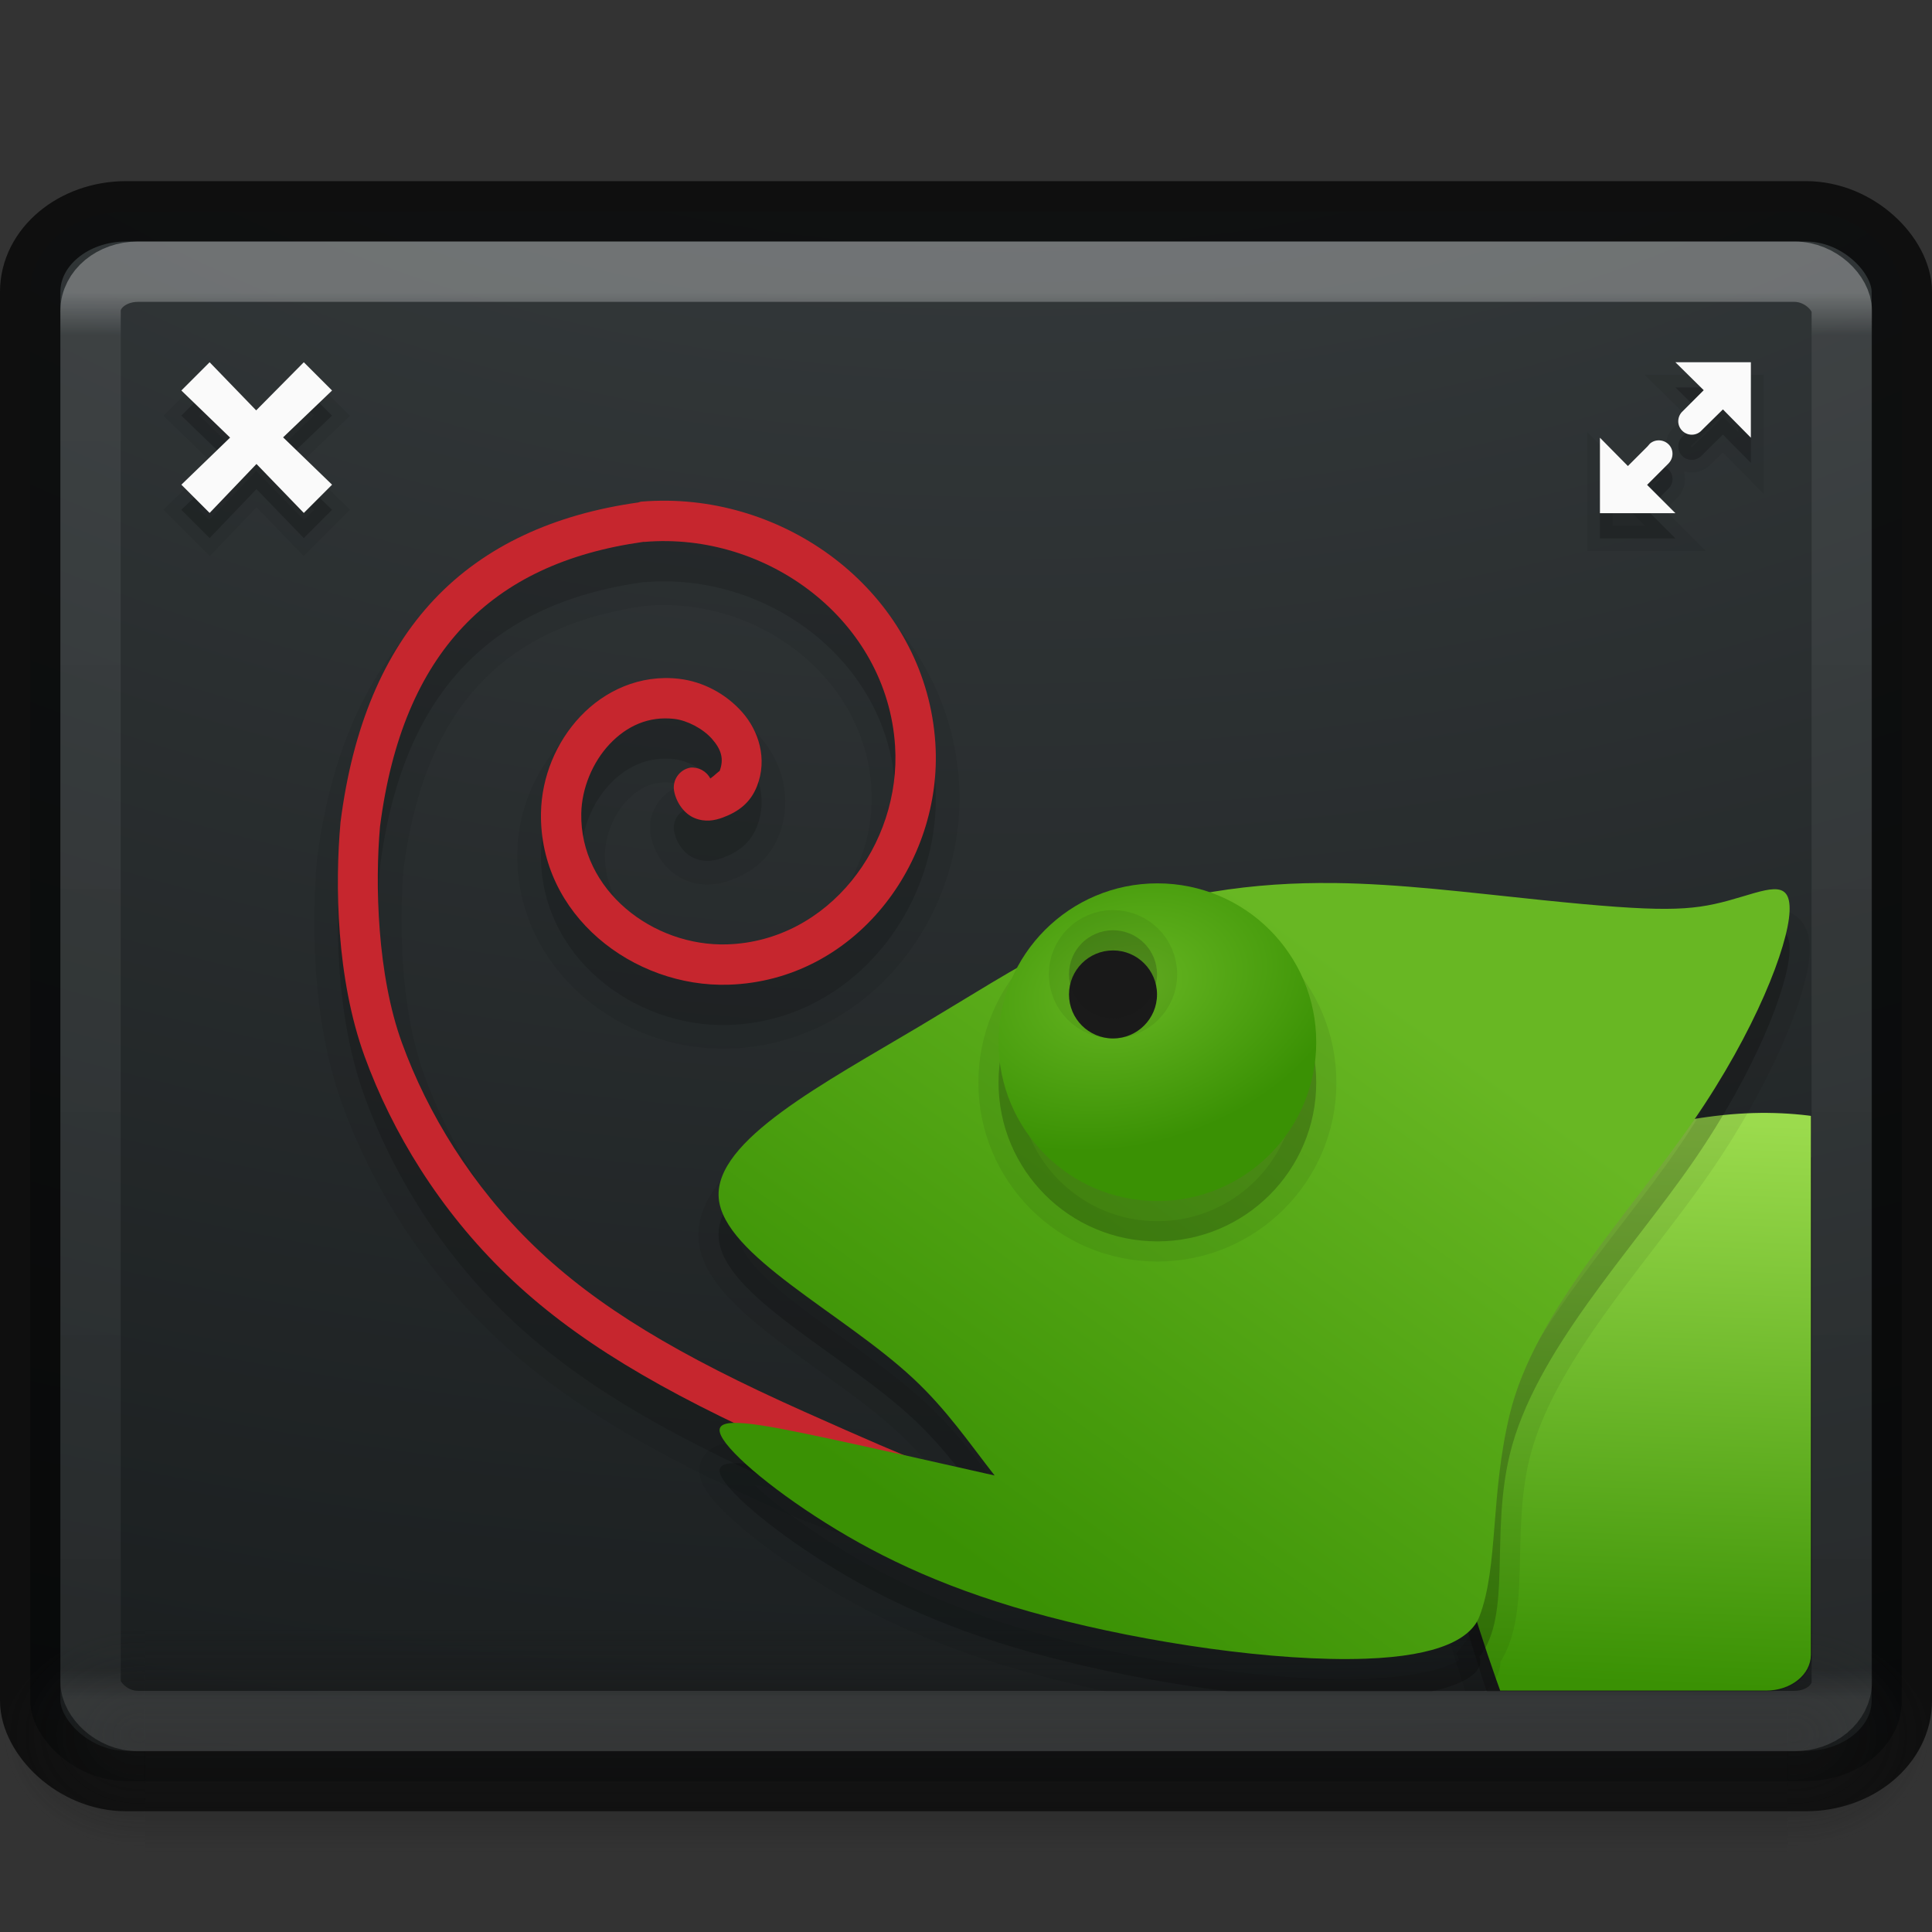 <?xml version="1.0" encoding="UTF-8" standalone="no"?>
<svg
   id="svg4296"
   height="32"
   width="32"
   version="1.1"
   sodipodi:docname="32.svg"
   inkscape:version="1.1 (c68e22c387, 2021-05-23)"
   xmlns:inkscape="http://www.inkscape.org/namespaces/inkscape"
   xmlns:sodipodi="http://sodipodi.sourceforge.net/DTD/sodipodi-0.dtd"
   xmlns:xlink="http://www.w3.org/1999/xlink"
   xmlns="http://www.w3.org/2000/svg"
   xmlns:svg="http://www.w3.org/2000/svg"
   xmlns:rdf="http://www.w3.org/1999/02/22-rdf-syntax-ns#"
   xmlns:cc="http://creativecommons.org/ns#"
   xmlns:dc="http://purl.org/dc/elements/1.1/">
  <rect width="100%" height="100%" fill="#333333" stroke="none"/>
  <sodipodi:namedview
     pagecolor="#ffffff"
     bordercolor="#666666"
     borderopacity="1"
     objecttolerance="10"
     gridtolerance="10"
     guidetolerance="10"
     inkscape:pageopacity="0"
     inkscape:pageshadow="2"
     inkscape:window-width="1366"
     inkscape:window-height="707"
     id="namedview69"
     showgrid="true"
     inkscape:zoom="90.509668"
     inkscape:cx="29.306261"
     inkscape:cy="25.593951"
     inkscape:window-x="0"
     inkscape:window-y="30"
     inkscape:window-maximized="1"
     inkscape:current-layer="svg4296"
     inkscape:document-rotation="0"
     inkscape:pagecheckerboard="0"
     showguides="true">
    <inkscape:grid
       type="xygrid"
       id="grid871"
       empspacing="4" />
    <inkscape:grid
       type="xygrid"
       id="grid873"
       empspacing="2"
       spacingx="0.5"
       spacingy="0.5"
       dotted="true" />
  </sodipodi:namedview>
  <defs
     id="defs4298">
    <inkscape:path-effect
       effect="bspline"
       id="path-effect28478"
       is_visible="true"
       lpeversion="1"
       weight="33.333"
       steps="2"
       helper_size="0"
       apply_no_weight="true"
       apply_with_weight="true"
       only_selected="false" />
    <inkscape:path-effect
       effect="bspline"
       id="path-effect28430"
       is_visible="true"
       lpeversion="1"
       weight="33.333"
       steps="2"
       helper_size="0"
       apply_no_weight="true"
       apply_with_weight="true"
       only_selected="false" />
    <inkscape:path-effect
       effect="bspline"
       id="path-effect21614"
       is_visible="true"
       lpeversion="1"
       weight="33.333"
       steps="2"
       helper_size="0"
       apply_no_weight="true"
       apply_with_weight="true"
       only_selected="false" />
    <inkscape:path-effect
       effect="bspline"
       id="path-effect17203"
       is_visible="true"
       lpeversion="1"
       weight="33.333"
       steps="2"
       helper_size="0"
       apply_no_weight="true"
       apply_with_weight="true"
       only_selected="false" />
    <inkscape:path-effect
       effect="bspline"
       id="path-effect16144"
       is_visible="true"
       lpeversion="1"
       weight="33.333"
       steps="2"
       helper_size="0"
       apply_no_weight="true"
       apply_with_weight="true"
       only_selected="false" />
    <linearGradient
       inkscape:collect="always"
       id="linearGradient6899">
      <stop
         style="stop-color:#9bdb4d;stop-opacity:1"
         offset="0"
         id="stop6895" />
      <stop
         style="stop-color:#3a9104;stop-opacity:1"
         offset="1"
         id="stop6897" />
    </linearGradient>
    <inkscape:path-effect
       effect="bspline"
       id="path-effect6747"
       is_visible="true"
       lpeversion="1"
       weight="33.333"
       steps="2"
       helper_size="0"
       apply_no_weight="true"
       apply_with_weight="true"
       only_selected="false" />
    <linearGradient
       inkscape:collect="always"
       id="linearGradient4127">
      <stop
         style="stop-color:#68b723;stop-opacity:1"
         offset="0"
         id="stop4123" />
      <stop
         style="stop-color:#3a9104;stop-opacity:1"
         offset="1"
         id="stop4125" />
    </linearGradient>
    <inkscape:path-effect
       effect="bspline"
       id="path-effect1451"
       is_visible="true"
       lpeversion="1"
       weight="33.333"
       steps="2"
       helper_size="0"
       apply_no_weight="true"
       apply_with_weight="true"
       only_selected="false" />
    <linearGradient
       id="linearGradient932">
      <stop
         offset="0"
         style="stop-color:#181818;stop-opacity:1"
         id="stop928" />
      <stop
         offset="1"
         style="stop-color:#181818;stop-opacity:0"
         id="stop930" />
    </linearGradient>
    <linearGradient
       id="linearGradient4199">
      <stop
         id="stop4201"
         style="stop-color:#ffffff;stop-opacity:1"
         offset="0" />
      <stop
         id="stop4203"
         style="stop-color:#fafafa;stop-opacity:1"
         offset="0.262" />
      <stop
         id="stop4205"
         style="stop-color:#d4d4d4;stop-opacity:1"
         offset="0.705" />
      <stop
         id="stop4207"
         style="stop-color:#abacae;stop-opacity:1"
         offset="1" />
    </linearGradient>
    <linearGradient
       id="linearGradient3462">
      <stop
         offset="0"
         style="stop-color:#ffffff;stop-opacity:1"
         id="stop3464" />
      <stop
         offset="0.035"
         style="stop-color:#ffffff;stop-opacity:0.235"
         id="stop3466" />
      <stop
         offset="0.964"
         style="stop-color:#ffffff;stop-opacity:0.157"
         id="stop3468" />
      <stop
         offset="1"
         style="stop-color:#ffffff;stop-opacity:0.392"
         id="stop3470" />
    </linearGradient>
    <linearGradient
       x1="302.857"
       y1="366.648"
       x2="302.857"
       y2="609.505"
       id="linearGradient19619"
       xlink:href="#linearGradient5048"
       gradientUnits="userSpaceOnUse"
       gradientTransform="matrix(0.084,0,0,0.012,-6.54,38.471)" />
    <linearGradient
       id="linearGradient5048">
      <stop
         id="stop5050"
         style="stop-color:#181818;stop-opacity:0"
         offset="0" />
      <stop
         id="stop5056"
         style="stop-color:#181818;stop-opacity:1"
         offset="0.5" />
      <stop
         id="stop5052"
         style="stop-color:#181818;stop-opacity:0"
         offset="1" />
    </linearGradient>
    <radialGradient
       cx="605.714"
       cy="486.648"
       r="117.143"
       fx="605.714"
       fy="486.648"
       id="radialGradient19616"
       xlink:href="#linearGradient5060"
       gradientUnits="userSpaceOnUse"
       gradientTransform="matrix(-0.029,0,0,0.012,21.027,38.471)" />
    <linearGradient
       id="linearGradient5060">
      <stop
         id="stop5062"
         style="stop-color:#181818;stop-opacity:1"
         offset="0" />
      <stop
         id="stop5064"
         style="stop-color:#181818;stop-opacity:0"
         offset="1" />
    </linearGradient>
    <radialGradient
       cx="605.714"
       cy="486.648"
       r="117.143"
       fx="605.714"
       fy="486.648"
       id="radialGradient19613"
       xlink:href="#linearGradient932"
       gradientUnits="userSpaceOnUse"
       gradientTransform="matrix(0.029,0,0,0.012,26.973,38.471)" />
    <linearGradient
       y2="42.438"
       x2="40.29"
       y1="5.414"
       x1="40.29"
       gradientTransform="matrix(1.162,0,0,0.919,-3.892,4.446)"
       gradientUnits="userSpaceOnUse"
       id="linearGradient4088"
       xlink:href="#linearGradient3462" />
    <radialGradient
       r="12.672"
       fy="9.957"
       fx="7.118"
       cy="9.957"
       cx="7.118"
       gradientTransform="matrix(0,8.437,-12.948,0,153.88,-68.473)"
       gradientUnits="userSpaceOnUse"
       id="radialGradient4091"
       xlink:href="#linearGradient4199" />
    <linearGradient
       x1="39"
       y1="15"
       x2="39"
       y2="48"
       id="linearGradient3058"
       xlink:href="#linearGradient3924-1"
       gradientUnits="userSpaceOnUse"
       gradientTransform="translate(-67.5,-2.5)" />
    <linearGradient
       id="linearGradient3924-1">
      <stop
         id="stop3926-3"
         style="stop-color:#ffffff;stop-opacity:1"
         offset="0" />
      <stop
         id="stop3928-91"
         style="stop-color:#ffffff;stop-opacity:0.235"
         offset="0.028" />
      <stop
         id="stop3930-6"
         style="stop-color:#ffffff;stop-opacity:0.157"
         offset="0.974" />
      <stop
         id="stop3932-6"
         style="stop-color:#ffffff;stop-opacity:0.392"
         offset="1" />
    </linearGradient>
    <linearGradient
       gradientTransform="matrix(0.075,0,0,0.012,-2.947,38.471)"
       gradientUnits="userSpaceOnUse"
       xlink:href="#linearGradient5048-6"
       id="linearGradient19619-1"
       y2="609.505"
       x2="302.857"
       y1="366.648"
       x1="302.857" />
    <linearGradient
       id="linearGradient5048-6">
      <stop
         offset="0"
         style="stop-color:#000000;stop-opacity:0"
         id="stop5050-0" />
      <stop
         offset="0.5"
         style="stop-color:#000000;stop-opacity:1"
         id="stop5056-6" />
      <stop
         offset="1"
         style="stop-color:#000000;stop-opacity:0"
         id="stop5052-2" />
    </linearGradient>
    <radialGradient
       gradientTransform="matrix(-0.024,0,0,0.012,20.522,38.471)"
       gradientUnits="userSpaceOnUse"
       xlink:href="#linearGradient4563"
       id="radialGradient19616-8"
       fy="486.648"
       fx="605.714"
       r="117.143"
       cy="486.648"
       cx="605.714" />
    <linearGradient
       id="linearGradient4563">
      <stop
         offset="0"
         style="stop-color:#000000;stop-opacity:1"
         id="stop4565" />
      <stop
         offset="1"
         style="stop-color:#000000;stop-opacity:0"
         id="stop4567" />
    </linearGradient>
    <radialGradient
       gradientTransform="matrix(0.024,0,0,0.012,27.478,38.471)"
       gradientUnits="userSpaceOnUse"
       xlink:href="#linearGradient4563"
       id="radialGradient19613-0"
       fy="486.648"
       fx="605.714"
       r="117.143"
       cy="486.648"
       cx="605.714" />
    <linearGradient
       gradientUnits="userSpaceOnUse"
       xlink:href="#linearGradient4099"
       id="linearGradient4097-5-3"
       y2="8.498"
       x2="18.387"
       y1="26.977"
       x1="18.387"
       gradientTransform="matrix(1.818,0,0,1.944,-8.535,-8.5)" />
    <linearGradient
       id="linearGradient4099">
      <stop
         id="stop4101"
         style="stop-color:#a7a7a7;stop-opacity:1"
         offset="0" />
      <stop
         id="stop4103"
         style="stop-color:#d1d1d1;stop-opacity:1"
         offset="1" />
    </linearGradient>
    <linearGradient
       gradientTransform="matrix(1.054,0,0,0.919,-1.297,4.446)"
       gradientUnits="userSpaceOnUse"
       xlink:href="#linearGradient4455"
       id="linearGradient3095-0-5"
       y2="41.781"
       x2="24"
       y1="5.975"
       x1="24" />
    <linearGradient
       id="linearGradient4455">
      <stop
         offset="0"
         style="stop-color:#000000;stop-opacity:0.117"
         id="stop4457" />
      <stop
         offset="0.052"
         style="stop-color:#ffffff;stop-opacity:0"
         id="stop4459" />
      <stop
         offset="0.964"
         style="stop-color:#ffffff;stop-opacity:0.157"
         id="stop4461" />
      <stop
         offset="1"
         style="stop-color:#ffffff;stop-opacity:0.392"
         id="stop4463" />
    </linearGradient>
    <linearGradient
       x1="30.643"
       y1="-17.85"
       x2="30.643"
       y2="29.023"
       id="linearGradient3102-8"
       xlink:href="#linearGradient4633"
       gradientUnits="userSpaceOnUse"
       gradientTransform="matrix(0.92,0,0,0.76,6.518,21.758)" />
    <linearGradient
       id="linearGradient4633">
      <stop
         id="stop4635"
         style="stop-color:#333333;stop-opacity:0.435"
         offset="0" />
      <stop
         id="stop4637"
         style="stop-color:#444444;stop-opacity:0.549"
         offset="1" />
    </linearGradient>
    <radialGradient
       cx="23.071"
       cy="35.127"
       r="10.319"
       fx="23.071"
       fy="35.127"
       id="radialGradient2177"
       xlink:href="#linearGradient4563"
       gradientUnits="userSpaceOnUse"
       gradientTransform="matrix(0.915,0.013,-0.008,0.214,2.254,27.189)" />
    <linearGradient
       id="linearGradient3175">
      <stop
         id="stop3177"
         style="stop-color:#797a78;stop-opacity:1"
         offset="0" />
      <stop
         id="stop3179"
         style="stop-color:#555754;stop-opacity:1"
         offset="1" />
    </linearGradient>
    <linearGradient
       x1="23.946"
       y1="7.509"
       x2="23.946"
       y2="42.576"
       id="linearGradient3189"
       xlink:href="#linearGradient3175"
       gradientUnits="userSpaceOnUse" />
    <linearGradient
       id="linearGradient7916">
      <stop
         id="stop7918"
         style="stop-color:#ffffff;stop-opacity:1"
         offset="0" />
      <stop
         id="stop7920"
         style="stop-color:#ffffff;stop-opacity:0.34"
         offset="1" />
    </linearGradient>
    <linearGradient
       x1="31.865"
       y1="17.13"
       x2="16.145"
       y2="32.85"
       id="linearGradient2181"
       xlink:href="#linearGradient7916"
       gradientUnits="userSpaceOnUse"
       gradientTransform="matrix(1.032,-1.029,1.032,1.029,-26.553,23.964)" />
    <linearGradient
       x1="31.865"
       y1="17.13"
       x2="16.145"
       y2="32.85"
       id="linearGradient2397"
       xlink:href="#linearGradient7916"
       gradientUnits="userSpaceOnUse"
       gradientTransform="matrix(1.032,-1.029,1.032,1.029,-26.553,26.473)" />
    <linearGradient
       x1="23.946"
       y1="7.509"
       x2="23.946"
       y2="42.576"
       id="linearGradient2400"
       xlink:href="#linearGradient3175"
       gradientUnits="userSpaceOnUse"
       gradientTransform="translate(0,2.509)" />
    <radialGradient
       cx="23.071"
       cy="35.127"
       r="10.319"
       fx="23.071"
       fy="35.127"
       id="radialGradient2403"
       xlink:href="#linearGradient4563"
       gradientUnits="userSpaceOnUse"
       gradientTransform="matrix(2.105,0.024,-0.019,0.41,-23.646,28.671)" />
    <linearGradient
       inkscape:collect="always"
       xlink:href="#linearGradient4127"
       id="linearGradient4129"
       x1="27.811"
       y1="19.662"
       x2="36.416"
       y2="34.722"
       gradientUnits="userSpaceOnUse"
       gradientTransform="matrix(1.293,0,0,1.293,-15.737,-4.922)" />
    <radialGradient
       cx="23.071"
       cy="35.127"
       r="10.319"
       fx="23.071"
       fy="35.127"
       id="radialGradient2177-7"
       xlink:href="#linearGradient4563"
       gradientUnits="userSpaceOnUse"
       gradientTransform="matrix(0.915,0.013,-0.008,0.214,2.254,27.189)" />
    <linearGradient
       x1="31.865"
       y1="17.13"
       x2="16.145"
       y2="32.85"
       id="linearGradient2397-3"
       xlink:href="#linearGradient7916"
       gradientUnits="userSpaceOnUse"
       gradientTransform="matrix(1.032,-1.029,1.032,1.029,-26.553,26.473)" />
    <linearGradient
       x1="23.946"
       y1="7.509"
       x2="23.946"
       y2="42.576"
       id="linearGradient2400-7"
       xlink:href="#linearGradient3175"
       gradientUnits="userSpaceOnUse"
       gradientTransform="translate(0,2.509)" />
    <radialGradient
       cx="23.071"
       cy="35.127"
       r="10.319"
       fx="23.071"
       fy="35.127"
       id="radialGradient2403-5"
       xlink:href="#linearGradient4563"
       gradientUnits="userSpaceOnUse"
       gradientTransform="matrix(2.105,0.024,-0.019,0.41,-23.646,28.671)" />
    <linearGradient
       x1="24"
       y1="6.032"
       x2="24"
       y2="41.934"
       id="linearGradient3024"
       xlink:href="#linearGradient3895"
       gradientUnits="userSpaceOnUse"
       gradientTransform="matrix(1.152,0,0,0.922,-3.684,4.385)" />
    <linearGradient
       id="linearGradient3895">
      <stop
         id="stop3897"
         style="stop-color:#ffffff;stop-opacity:1"
         offset="0" />
      <stop
         id="stop3899"
         style="stop-color:#ffffff;stop-opacity:0.235"
         offset="0.03" />
      <stop
         id="stop3901"
         style="stop-color:#ffffff;stop-opacity:0.157"
         offset="0.978" />
      <stop
         id="stop3903"
         style="stop-color:#ffffff;stop-opacity:0.392"
         offset="1" />
    </linearGradient>
    <radialGradient
       cx="6.953"
       cy="9.957"
       r="12.672"
       fx="6.953"
       fy="9.957"
       id="radialGradient3988-3"
       xlink:href="#linearGradient2867-449-88-871-390-598-476-591-434-148-57-177-8-3-3-6-4-8-8-8-5-7-8"
       gradientUnits="userSpaceOnUse"
       gradientTransform="matrix(0,3.959,-5.795,0,74.358,-36.333)" />
    <linearGradient
       id="linearGradient2867-449-88-871-390-598-476-591-434-148-57-177-8-3-3-6-4-8-8-8-5-7-8">
      <stop
         id="stop3750-1-0-7-6-6-1-3-9-3-9-2"
         style="stop-color:#404648;stop-opacity:1"
         offset="0" />
      <stop
         id="stop3754-1-8-5-2-7-6-7-1-9-1-0"
         style="stop-color:#0c1011;stop-opacity:1"
         offset="1" />
    </linearGradient>
    <linearGradient
       inkscape:collect="always"
       xlink:href="#linearGradient6899"
       id="linearGradient6901"
       x1="41.847"
       y1="18.849"
       x2="42.928"
       y2="34.407"
       gradientUnits="userSpaceOnUse" />
    <linearGradient
       inkscape:collect="always"
       xlink:href="#linearGradient3895"
       id="linearGradient8449"
       gradientUnits="userSpaceOnUse"
       gradientTransform="matrix(0.784,0,0,0.649,-2.812,0.932)"
       x1="24"
       y1="6.032"
       x2="24"
       y2="41.934" />
    <clipPath
       clipPathUnits="userSpaceOnUse"
       id="clipPath9640">
      <path
         id="rect9642"
         d="M 3.662,9.5 H 44.337 c 0.644,0 1.162,0.41 1.162,0.919 v 32.162 c 0,0.509 -0.518,0.919 -1.162,0.919 H 3.662 C 3.018,43.5 2.5,43.09 2.5,42.581 V 10.419 C 2.5,9.91 3.018,9.5 3.662,9.5 Z"
         style="opacity:0.3;fill:none;stroke:url(#linearGradient9644);stroke-width:1;stroke-linecap:round;stroke-linejoin:round;stroke-miterlimit:4;stroke-dasharray:none;stroke-dashoffset:0;stroke-opacity:1;paint-order:normal" />
    </clipPath>
    <linearGradient
       inkscape:collect="always"
       xlink:href="#linearGradient3895"
       id="linearGradient9644"
       gradientUnits="userSpaceOnUse"
       gradientTransform="matrix(1.162,0,0,0.919,-3.892,4.446)"
       x1="24"
       y1="6.032"
       x2="24"
       y2="41.934" />
    <clipPath
       clipPathUnits="userSpaceOnUse"
       id="clipPath9646">
      <rect
         width="43"
         height="34"
         rx="1.162"
         ry="0.919"
         x="2.5"
         y="9.5"
         id="rect9648"
         style="opacity:0.3;fill:none;stroke:url(#linearGradient9650);stroke-width:1;stroke-linecap:round;stroke-linejoin:round;stroke-miterlimit:4;stroke-dasharray:none;stroke-dashoffset:0;stroke-opacity:1;paint-order:normal"
         d="M 3.662,9.5 H 44.337 c 0.644,0 1.162,0.41 1.162,0.919 v 32.162 c 0,0.509 -0.518,0.919 -1.162,0.919 H 3.662 C 3.018,43.5 2.5,43.09 2.5,42.581 V 10.419 C 2.5,9.91 3.018,9.5 3.662,9.5 Z" />
    </clipPath>
    <linearGradient
       inkscape:collect="always"
       xlink:href="#linearGradient3895"
       id="linearGradient9650"
       gradientUnits="userSpaceOnUse"
       gradientTransform="matrix(1.162,0,0,0.919,-3.892,4.446)"
       x1="24"
       y1="6.032"
       x2="24"
       y2="41.934" />
    <clipPath
       clipPathUnits="userSpaceOnUse"
       id="clipPath19091">
      <rect
         width="46.868"
         height="36.565"
         rx="1.267"
         ry="0.988"
         x="-7.422"
         y="2.359"
         id="rect19093"
         style="opacity:0.3;fill:none;stroke:url(#linearGradient19095);stroke-width:1.083;stroke-linecap:round;stroke-linejoin:round;stroke-miterlimit:4;stroke-dasharray:none;stroke-dashoffset:0;stroke-opacity:1;paint-order:normal"
         transform="matrix(0.994,-0.11,0.113,0.994,0,0)"
         d="M -6.155,2.359 H 38.179 c 0.702,0 1.267,0.441 1.267,0.988 V 37.936 c 0,0.547 -0.565,0.988 -1.267,0.988 H -6.155 c -0.702,0 -1.267,-0.441 -1.267,-0.988 V 3.347 c 0,-0.547 0.565,-0.988 1.267,-0.988 z" />
    </clipPath>
    <linearGradient
       inkscape:collect="always"
       xlink:href="#linearGradient3895"
       id="linearGradient19095"
       gradientUnits="userSpaceOnUse"
       gradientTransform="matrix(1.267,0,0,0.988,-14.389,-3.076)"
       x1="24"
       y1="6.032"
       x2="24"
       y2="41.934" />
    <clipPath
       clipPathUnits="userSpaceOnUse"
       id="clipPath21743">
      <g
         inkscape:label="Clip"
         id="use21745"
         style="fill:url(#linearGradient22483);fill-opacity:1">
        <path
           style="fill:url(#linearGradient22479);fill-opacity:1;stroke:none;stroke-width:1.293;stroke-linecap:butt;stroke-linejoin:miter;stroke-miterlimit:4;stroke-dasharray:none;stroke-opacity:1"
           d="m 12.252,38.001 c -1.027,-1.188 0.503,-4.193 1.729,-6.989 1.225,-2.796 2.146,-5.382 4.35,-7.565 2.205,-2.183 4.583,-3.396 7.466,-5.035 2.883,-1.638 3.488,-2.12 4.167,-2.949 0.679,-0.829 1.018,-1.512 1.54,-0.729 0.522,0.783 1.16,3.163 1.222,6.148 0.062,2.985 -0.467,6.693 0.622,9.327 1.09,2.634 3.604,4.142 2.133,6.069 -1.471,1.926 -5.367,3.536 -8.55,3.872 -3.182,0.336 -4.836,-0.942 -7.453,-1.266 -2.617,-0.324 -6.199,0.306 -7.226,-0.882 z"
           id="path22473"
           clip-path="url(#clipPath9640)"
           transform="matrix(0.732,0.528,-0.536,0.742,29.27,-3.914)"
           sodipodi:nodetypes="scsccccccccs"
           inkscape:original-d="m 9.696046,39.819093 c 1.531129,-3.005005 3.060945,-6.010575 4.58945,-9.01671 0.922101,-2.586206 1.842633,-5.172336 2.761927,-7.759314 3.488797,-1.778558 5.86751,-2.991957 10.461556,-5.336514 1.171598,-0.932128 1.776495,-1.414164 2.663952,-2.122872 0.471628,-0.949164 0.810072,-1.6326 1.213601,-2.450688 0.640082,2.383499 1.277854,4.763231 1.914149,7.142299 -0.65478,3.571337 -1.04102,7.299629 -1.56388,10.947096 2.84517,1.380343 5.21447,3.129306 7.819361,4.691612 -5.545646,2.290846 -9.442466,3.899958 -14.158173,5.846327 -1.648747,-1.27537 -3.302792,-2.553887 -4.956374,-3.831097 -3.580331,0.630318 -7.162523,1.260331 -10.745569,1.889861 z"
           inkscape:path-effect="#path-effect1451" />
        <path
           style="fill:url(#linearGradient22481);fill-opacity:1;stroke:none;stroke-width:1px;stroke-linecap:butt;stroke-linejoin:miter;stroke-opacity:1"
           d="m 27.335,38.584 c -2.833,-0.75 -5.333,-1.417 -7,-1.833 -1.667,-0.417 -2.5,-0.583 -2.417,-0.166 0.083,0.417 1.083,1.417 2.333,2.334 1.25,0.917 2.75,1.75 4.917,2.416 2.167,0.666 5,1.166 7,1.083 2,-0.084 3.166,-0.75 2.167,-1.5 -1,-0.75 -4.166,-1.583 -7,-2.333 z"
           id="path22475"
           inkscape:path-effect="#path-effect21614"
           inkscape:original-d="m 27,38.5 c -2.499,-0.665667 -4.999,-1.332333 -7.5,-2 -0.83235,-0.16567 -1.665667,-0.332333 -2.5,-0.5 1.00102,1.00102 2.001,2.001 3,3 1.50103,0.83435 3.001,1.667667 4.5,2.5 2.83439,0.50101 5.667667,1.001 8.5,1.5 1.16769,-0.66568 2.334333,-1.332333 3.5,-2 -3.16573,-0.83235 -6.332333,-1.665667 -9.5,-2.5 z" />
      </g>
    </clipPath>
    <linearGradient
       inkscape:collect="always"
       xlink:href="#linearGradient4127"
       id="linearGradient22464"
       gradientUnits="userSpaceOnUse"
       x1="32"
       y1="23"
       x2="32"
       y2="42"
       gradientTransform="matrix(0.732,0.528,-0.536,0.742,29.27,-3.914)" />
    <linearGradient
       inkscape:collect="always"
       xlink:href="#linearGradient4127"
       id="linearGradient22479"
       gradientUnits="userSpaceOnUse"
       x1="32"
       y1="23"
       x2="32"
       y2="42" />
    <linearGradient
       inkscape:collect="always"
       xlink:href="#linearGradient4127"
       id="linearGradient22481"
       gradientUnits="userSpaceOnUse"
       x1="32"
       y1="23"
       x2="32"
       y2="42" />
    <linearGradient
       inkscape:collect="always"
       xlink:href="#linearGradient4127"
       id="linearGradient22483"
       gradientUnits="userSpaceOnUse"
       x1="32"
       y1="23"
       x2="32"
       y2="42" />
    <linearGradient
       inkscape:collect="always"
       xlink:href="#linearGradient3895"
       id="linearGradient28742"
       gradientUnits="userSpaceOnUse"
       gradientTransform="matrix(1.162,0,0,0.919,31.233,1.904)"
       x1="24"
       y1="6.032"
       x2="24"
       y2="41.934" />
    <clipPath
       clipPathUnits="userSpaceOnUse"
       id="clipPath36812">
      <rect
         width="42.5"
         height="33.5"
         rx="1.149"
         ry="0.905"
         x="2.5"
         y="8.5"
         id="rect36814"
         style="opacity:1;fill:#ffffff;fill-opacity:1;stroke:none;stroke-width:0.987;stroke-linecap:round;stroke-linejoin:round;stroke-miterlimit:4;stroke-dasharray:none;stroke-dashoffset:0;stroke-opacity:1;paint-order:normal" />
    </clipPath>
    <clipPath
       clipPathUnits="userSpaceOnUse"
       id="clipPath36816">
      <rect
         width="42.5"
         height="33.5"
         rx="1.149"
         ry="0.905"
         x="2.5"
         y="8.5"
         id="rect36818"
         style="opacity:1;fill:#ffffff;fill-opacity:1;stroke:none;stroke-width:0.987;stroke-linecap:round;stroke-linejoin:round;stroke-miterlimit:4;stroke-dasharray:none;stroke-dashoffset:0;stroke-opacity:1;paint-order:normal" />
    </clipPath>
    <clipPath
       clipPathUnits="userSpaceOnUse"
       id="clipPath37671">
      <rect
         width="48.611"
         height="37.298"
         rx="1.314"
         ry="1.008"
         x="-9.158"
         y="0.519"
         id="rect37673"
         style="opacity:0.3;fill:none;stroke:url(#linearGradient37675);stroke-width:1.114;stroke-linecap:round;stroke-linejoin:round;stroke-miterlimit:4;stroke-dasharray:none;stroke-dashoffset:0;stroke-opacity:1;paint-order:normal"
         transform="matrix(0.994,-0.11,0.113,0.994,0,0)"
         d="M -7.844,0.519 H 38.139 c 0.728,0 1.314,0.45 1.314,1.008 V 36.809 c 0,0.558 -0.586,1.008 -1.314,1.008 H -7.844 c -0.728,0 -1.314,-0.45 -1.314,-1.008 V 1.527 c 0,-0.558 0.586,-1.008 1.314,-1.008 z" />
    </clipPath>
    <linearGradient
       inkscape:collect="always"
       xlink:href="#linearGradient3895"
       id="linearGradient37675"
       gradientUnits="userSpaceOnUse"
       gradientTransform="matrix(1.314,0,0,1.008,-16.384,-5.026)"
       x1="24"
       y1="6.032"
       x2="24"
       y2="41.934" />
    <clipPath
       clipPathUnits="userSpaceOnUse"
       id="clipPath37677">
      <rect
         width="42.512"
         height="33.512"
         rx="1.149"
         ry="0.906"
         x="2.494"
         y="9.494"
         id="rect37679"
         style="opacity:0.3;fill:none;stroke:url(#linearGradient37681);stroke-width:0.988;stroke-linecap:round;stroke-linejoin:round;stroke-miterlimit:4;stroke-dasharray:none;stroke-dashoffset:0;stroke-opacity:1;paint-order:normal" />
    </clipPath>
    <linearGradient
       inkscape:collect="always"
       xlink:href="#linearGradient3895"
       id="linearGradient37681"
       gradientUnits="userSpaceOnUse"
       gradientTransform="matrix(1.149,0,0,0.906,-3.826,4.512)"
       x1="24"
       y1="6.032"
       x2="24"
       y2="41.934" />
    <radialGradient
       inkscape:collect="always"
       xlink:href="#linearGradient4127"
       id="radialGradient38530"
       cx="27.651"
       cy="25.604"
       fx="27.651"
       fy="25.604"
       r="3.94"
       gradientUnits="userSpaceOnUse"
       gradientTransform="matrix(0.943,-0.259,0.177,0.644,-11.964,7.013)" />
  </defs>
  <rect
     width="31"
     height="26"
     rx="1.59"
     ry="1.333"
     x="0.5"
     y="3.5"
     id="rect5505-21"
     style="color:#000000;clip-rule:nonzero;display:inline;overflow:visible;visibility:visible;opacity:0.9;isolation:auto;mix-blend-mode:normal;color-interpolation:sRGB;color-interpolation-filters:linearRGB;solid-color:#000000;solid-opacity:1;fill:url(#radialGradient3988-3);fill-opacity:1;fill-rule:nonzero;stroke:none;stroke-width:0.728;stroke-linecap:butt;stroke-linejoin:miter;stroke-miterlimit:4;stroke-dasharray:none;stroke-dashoffset:0;stroke-opacity:1;marker:none;color-rendering:auto;image-rendering:auto;shape-rendering:auto;text-rendering:auto;enable-background:accumulate" />
  <rect
     width="31"
     height="26"
     rx="1.59"
     ry="1.333"
     x="0.5"
     y="3.5"
     id="rect5505-21-3-2"
     style="color:#000000;display:inline;overflow:visible;visibility:visible;opacity:0.7;fill:none;stroke:#000000;stroke-width:1;stroke-linecap:round;stroke-linejoin:round;stroke-miterlimit:4;stroke-dasharray:none;stroke-dashoffset:0;stroke-opacity:1;marker:none;enable-background:accumulate" />
  <g
     style="opacity:0.6"
     id="g3257"
     transform="matrix(0.667,0,0,1.333,0,-30.333)">
    <path
       style="display:inline;overflow:visible;visibility:visible;fill:url(#radialGradient19613);fill-opacity:1;fill-rule:nonzero;stroke:none;stroke-width:1;marker:none"
       id="path2883"
       d="m 44.4,43 c 0,0 0,3 0,3 1.489,0.006 3.6,-0.672 3.6,-1.5 0,-0.828 -1.662,-1.5 -3.6,-1.5 z"
       inkscape:connector-curvature="0" />
    <path
       style="display:inline;overflow:visible;visibility:visible;fill:url(#radialGradient19616);fill-opacity:1;fill-rule:nonzero;stroke:none;stroke-width:1;marker:none"
       id="path2881"
       d="m 3.6,43 c 0,0 0,3 0,3 C 2.111,46.006 0,45.328 0,44.5 0,43.672 1.662,43 3.6,43 Z"
       inkscape:connector-curvature="0" />
    <rect
       style="display:inline;overflow:visible;visibility:visible;fill:url(#linearGradient19619);fill-opacity:1;fill-rule:nonzero;stroke:none;stroke-width:1;marker:none"
       id="rect2879"
       y="43"
       x="3.6"
       height="3"
       width="40.8" />
  </g>
  <rect
     width="29.006"
     height="24.006"
     rx="0.784"
     ry="0.649"
     x="1.5"
     y="4.5"
     id="rect6741"
     style="opacity:0.3;fill:none;stroke:url(#linearGradient8449);stroke-width:1;stroke-linecap:round;stroke-linejoin:round;stroke-miterlimit:4;stroke-dasharray:none;stroke-dashoffset:0;stroke-opacity:1;paint-order:normal" />
  <g
     id="g16261"
     transform="rotate(90.994,21.186,16.302)"
     style="paint-order:fill markers stroke">
    <g
       id="g16288"
       style="paint-order:fill markers stroke" />
  </g>
  <g
     id="g26826"
     transform="matrix(0.668,0,0,0.668,-0.045,-0.042)"
     style="opacity:0.07;fill:#000000;stroke:#000000;stroke-opacity:1">
    <path
       id="path26824"
       style="color:#000000;fill:#000000;fill-rule:evenodd;stroke:#000000;stroke-width:1.175;stroke-linecap:round;stroke-opacity:1;-inkscape-stroke:none;paint-order:fill markers stroke"
       d="m 16.627,13.477 c -0.222,-0.003 -0.446,0.004 -0.67,0.023 -0.022,0.005 -0.043,0.012 -0.064,0.02 -2.095,0.294 -3.81,1.081 -5.059,2.404 -1.257,1.332 -2.024,3.178 -2.322,5.514 l -0.002,0.01 v 0.008 c -0.138,1.528 -0.106,3.865 0.598,5.799 0.685,1.883 1.857,3.809 3.525,5.418 1.668,1.609 3.81,2.878 6.963,4.285 3.152,1.408 6.675,1.498 10.844,3.049 v 0 c -4.169,-1.551 -7.339,-2.562 -10.442,-3.948 -3.103,-1.385 -5.13,-2.599 -6.682,-4.096 -1.551,-1.496 -2.648,-3.299 -3.283,-5.045 C 9.418,25.226 9.364,22.973 9.49,21.555 9.771,19.369 10.47,17.746 11.551,16.6 c 1.075,-1.139 2.545,-1.833 4.473,-2.104 0.006,7.94e-4 0.013,0.002 0.02,0.002 3.044,-0.259 6.017,1.946 6.217,5.059 0.157,2.446 -1.649,4.837 -4.158,4.92 -1.847,0.061 -3.658,-1.344 -3.623,-3.244 0.011,-0.623 0.28,-1.272 0.703,-1.721 0.423,-0.448 0.968,-0.701 1.607,-0.625 0.313,0.037 0.703,0.237 0.93,0.494 0.227,0.257 0.309,0.497 0.186,0.809 0.016,-0.04 -0.128,0.108 -0.227,0.176 -0.095,-0.185 -0.294,-0.292 -0.5,-0.27 -0.27,0.052 -0.448,0.313 -0.396,0.584 0.053,0.275 0.243,0.558 0.508,0.666 0.265,0.108 0.506,0.058 0.699,-0.014 0.386,-0.144 0.683,-0.363 0.846,-0.775 0.268,-0.68 0.041,-1.376 -0.365,-1.836 -0.406,-0.46 -0.973,-0.758 -1.562,-0.828 -0.975,-0.115 -1.852,0.297 -2.453,0.934 -0.601,0.637 -0.958,1.5 -0.975,2.387 -0.023,1.266 0.547,2.35 1.42,3.109 0.873,0.759 2.051,1.193 3.238,1.154 3.119,-0.102 5.312,-3.006 5.121,-5.982 -0.223,-3.478 -3.3,-5.971 -6.631,-6.018 z"
       sodipodi:nodetypes="cccscccsssccscscsccssssssccccscsssccssscc" />
  </g>
  <g
     id="g26358"
     transform="matrix(0.668,0,0,0.668,-0.045,-0.042)"
     style="opacity:0.15;fill:#000000">
    <path
       id="path26356"
       style="color:#000000;fill:#000000;fill-rule:evenodd;stroke-width:1.175;stroke-linecap:round;-inkscape-stroke:none;paint-order:fill markers stroke"
       d="m 16.627,13.477 c -0.222,-0.003 -0.446,0.004 -0.67,0.023 -0.022,0.005 -0.043,0.012 -0.064,0.02 -2.095,0.294 -3.81,1.081 -5.059,2.404 -1.257,1.332 -2.024,3.178 -2.322,5.514 l -0.002,0.01 v 0.008 c -0.138,1.528 -0.106,3.865 0.598,5.799 0.685,1.883 1.857,3.809 3.525,5.418 1.668,1.609 3.81,2.878 6.963,4.285 3.152,1.408 5.439,0.655 9.608,2.207 l 1.613,-0.173 c -4.169,-1.551 -7.716,-1.547 -10.819,-2.932 -3.103,-1.385 -5.13,-2.599 -6.682,-4.096 -1.551,-1.496 -2.648,-3.299 -3.283,-5.045 C 9.418,25.226 9.364,22.973 9.49,21.555 9.771,19.369 10.47,17.746 11.551,16.6 c 1.075,-1.139 2.545,-1.833 4.473,-2.104 0.006,7.94e-4 0.013,0.002 0.02,0.002 3.044,-0.259 6.017,1.946 6.217,5.059 0.157,2.446 -1.649,4.837 -4.158,4.92 -1.847,0.061 -3.658,-1.344 -3.623,-3.244 0.011,-0.623 0.28,-1.272 0.703,-1.721 0.423,-0.448 0.968,-0.701 1.607,-0.625 0.313,0.037 0.703,0.237 0.93,0.494 0.227,0.257 0.309,0.497 0.186,0.809 0.016,-0.04 -0.128,0.108 -0.227,0.176 -0.095,-0.185 -0.294,-0.292 -0.5,-0.27 -0.27,0.052 -0.448,0.313 -0.396,0.584 0.053,0.275 0.243,0.558 0.508,0.666 0.265,0.108 0.506,0.058 0.699,-0.014 0.386,-0.144 0.683,-0.363 0.846,-0.775 0.268,-0.68 0.041,-1.376 -0.365,-1.836 -0.406,-0.46 -0.973,-0.758 -1.562,-0.828 -0.975,-0.115 -1.852,0.297 -2.453,0.934 -0.601,0.637 -0.958,1.5 -0.975,2.387 -0.023,1.266 0.547,2.35 1.42,3.109 0.873,0.759 2.051,1.193 3.238,1.154 3.119,-0.102 5.312,-3.006 5.121,-5.982 -0.223,-3.478 -3.3,-5.971 -6.631,-6.018 z"
       sodipodi:nodetypes="cccscccsssccscscsccssssssccccscsssccssscc" />
  </g>
  <g
     id="g25799"
     transform="matrix(0.668,0,0,0.668,-0.045,-0.709)">
    <path
       id="path11439"
       style="color:#000000;fill:#c6262e;fill-rule:evenodd;stroke-width:1.175;stroke-linecap:round;-inkscape-stroke:none;paint-order:fill markers stroke"
       d="m 16.627,13.477 c -0.222,-0.003 -0.446,0.004 -0.67,0.023 -0.022,0.005 -0.043,0.012 -0.064,0.02 -2.095,0.294 -3.81,1.081 -5.059,2.404 -1.257,1.332 -2.024,3.178 -2.322,5.514 l -0.002,0.01 v 0.008 c -0.138,1.528 -0.106,3.865 0.598,5.799 0.685,1.883 1.857,3.809 3.525,5.418 1.668,1.609 3.81,2.878 6.963,4.285 3.152,1.408 1.869,0.584 6.037,2.135 l 1.822,-0.054 c -4.169,-1.551 -4.354,-1.594 -7.457,-2.98 -3.103,-1.385 -5.13,-2.599 -6.682,-4.096 C 11.765,30.467 10.668,28.664 10.033,26.918 9.418,25.226 9.364,22.973 9.49,21.555 9.771,19.369 10.47,17.746 11.551,16.6 c 1.075,-1.139 2.545,-1.833 4.473,-2.104 0.006,7.79e-4 0.013,0.001 0.02,0.002 3.044,-0.259 6.017,1.946 6.217,5.059 0.157,2.446 -1.649,4.837 -4.158,4.92 -1.847,0.061 -3.658,-1.344 -3.623,-3.244 0.011,-0.623 0.28,-1.272 0.703,-1.721 0.423,-0.448 0.968,-0.701 1.607,-0.625 0.313,0.037 0.703,0.237 0.93,0.494 0.227,0.257 0.309,0.497 0.186,0.809 0.016,-0.04 -0.128,0.108 -0.227,0.176 -0.095,-0.185 -0.294,-0.292 -0.5,-0.27 -0.27,0.052 -0.448,0.313 -0.396,0.584 0.053,0.275 0.243,0.558 0.508,0.666 0.265,0.108 0.506,0.058 0.699,-0.014 0.386,-0.144 0.683,-0.363 0.846,-0.775 0.268,-0.68 0.041,-1.376 -0.365,-1.836 -0.406,-0.46 -0.973,-0.758 -1.562,-0.828 -0.975,-0.115 -1.852,0.297 -2.453,0.934 -0.601,0.637 -0.958,1.5 -0.975,2.387 -0.023,1.266 0.547,2.35 1.42,3.109 0.873,0.759 2.051,1.193 3.238,1.154 3.119,-0.102 5.312,-3.006 5.121,-5.982 -0.223,-3.478 -3.3,-5.971 -6.631,-6.018 z"
       sodipodi:nodetypes="sccscccsssccscscsccssssssccccssssscsssss" />
  </g>
  <path
     d="m 27.75,6.417 0.469,0.463 -0.357,0.357 -0.006,0.006 c -0.079,0.087 -0.079,0.223 0.006,0.307 a 0.223,0.223 0 0 0 0.307,0.011 l 0.045,-0.045 L 28.537,7.198 29,7.667 V 6.417 Z M 26.5,7.667 V 8.917 h 1.25 l -0.469,-0.469 0.357,-0.357 0.005,-0.006 c 0.079,-0.087 0.079,-0.223 -0.005,-0.307 -0.085,-0.085 -0.225,-0.09 -0.312,-0.011 l -0.039,0.045 -0.324,0.324 z"
     fill="#666666"
     overflow="visible"
     style="color:#bebebe;opacity:0.07;fill:#000000;fill-opacity:1;stroke:#000000;stroke-width:0.417;stroke-miterlimit:4;stroke-dasharray:none;stroke-opacity:1;marker:none"
     id="path27570" />
  <path
     d="m 27.75,6.417 0.469,0.463 -0.357,0.357 -0.006,0.006 c -0.079,0.087 -0.079,0.223 0.006,0.307 a 0.223,0.223 0 0 0 0.307,0.011 l 0.045,-0.045 L 28.537,7.198 29,7.667 V 6.417 Z M 26.5,7.667 V 8.917 h 1.25 l -0.469,-0.469 0.357,-0.357 0.005,-0.006 c 0.079,-0.087 0.079,-0.223 -0.005,-0.307 -0.085,-0.085 -0.225,-0.09 -0.312,-0.011 l -0.039,0.045 -0.324,0.324 z"
     fill="#666666"
     overflow="visible"
     style="color:#bebebe;opacity:0.15;fill:#000000;fill-opacity:1;stroke-width:0.208;marker:none"
     id="path27532" />
  <path
     d="m 27.75,6 0.469,0.463 -0.357,0.357 -0.006,0.006 c -0.079,0.087 -0.079,0.223 0.006,0.307 a 0.223,0.223 0 0 0 0.307,0.011 l 0.045,-0.045 L 28.537,6.781 29,7.25 V 6 Z M 26.5,7.25 v 1.25 h 1.25 l -0.469,-0.469 0.357,-0.357 0.005,-0.006 c 0.079,-0.087 0.079,-0.223 -0.005,-0.307 -0.085,-0.085 -0.225,-0.09 -0.312,-0.011 l -0.039,0.045 -0.324,0.324 z"
     fill="#666666"
     overflow="visible"
     style="color:#bebebe;fill:#fafafa;fill-opacity:1;stroke-width:0.208;marker:none"
     id="path6404" />
  <path
     d="M 4.243,7.213 5.032,6.416 5.5,6.884 4.689,7.66 5.5,8.444 5.032,8.912 4.248,8.101 3.472,8.912 3.004,8.444 3.811,7.664 3.004,6.884 3.472,6.416 Z"
     fill="#666666"
     overflow="visible"
     style="color:#bebebe;opacity:0.07;fill:#000000;fill-opacity:1;stroke:#000000;stroke-width:0.416;stroke-miterlimit:4;stroke-dasharray:none;stroke-opacity:1;marker:none"
     id="path27324" />
  <path
     d="M 4.243,7.213 5.032,6.416 5.5,6.884 4.689,7.66 5.5,8.444 5.032,8.912 4.248,8.101 3.472,8.912 3.004,8.444 3.811,7.664 3.004,6.884 3.472,6.416 Z"
     fill="#666666"
     overflow="visible"
     style="color:#bebebe;opacity:0.15;fill:#000000;fill-opacity:1;stroke-width:0.312;marker:none"
     id="path27168" />
  <path
     d="M 4.243,6.797 5.032,6 5.5,6.468 4.689,7.244 5.5,8.028 5.032,8.496 4.248,7.685 3.472,8.496 3.004,8.028 3.811,7.248 3.004,6.468 3.472,6 Z"
     fill="#666666"
     overflow="visible"
     style="color:#bebebe;fill:#fafafa;fill-opacity:1;stroke-width:0.312;marker:none"
     id="path6460" />
  <path
     id="rect28670"
     style="opacity:0;fill:#ffffff;fill-opacity:1;stroke:url(#linearGradient28742);stroke-width:1;stroke-linecap:round;stroke-linejoin:round;stroke-miterlimit:4;stroke-dasharray:none;stroke-dashoffset:0;stroke-opacity:1;paint-order:normal"
     d="m 38.787,6.958 c -0.644,0 -1.162,0.409 -1.162,0.918 V 40.038 c 0,0.509 0.518,0.92 1.162,0.92 h 40.676 c 0.644,0 1.162,-0.411 1.162,-0.92 V 7.876 c 0,-0.509 -0.518,-0.918 -1.162,-0.918 z" />
  <g
     inkscape:groupmode="layer"
     id="layer4"
     inkscape:label="body shadow">
    <a
       id="a36981"
       clip-path="url(#clipPath37677)"
       transform="matrix(0.668,0,0,0.668,-0.045,-0.709)">
      <path
         style="opacity:0.15;fill:#000000;fill-opacity:1;stroke:none;stroke-width:1px;stroke-linecap:butt;stroke-linejoin:miter;stroke-opacity:1"
         d="m 35.668,36.834 c 1.667,2.833 3,3.5 4.853,4.002 1.852,0.502 4.148,0.83 6.574,1.154 2.426,0.324 5.241,0.676 6.739,-3.966 1.499,-4.642 1.834,-14.357 1.157,-18.179 -0.677,-3.822 -2.323,-1.846 -4.184,-1.017 -1.86,0.829 -3.805,0.505 -5.639,0.171 -1.833,-0.333 -3.5,-0.667 -5.83,-0.169 -2.33,0.498 -5.338,1.835 -6.998,2.822 -1.66,0.987 -2.007,1.68 -1.173,4.514 0.834,2.834 2.834,7.834 4.501,10.667 z"
         id="path28426"
         clip-path="url(#clipPath19091)"
         transform="matrix(0.869,0.099,-0.099,0.893,10.503,9.028)"
         inkscape:original-d="m 36,39 c 1.334333,0.667667 2.667667,1.334333 4,2 2.369417,0.358242 4.667667,0.667667 7,1 2.503504,0.445062 5.334333,0.667667 8,1 0.193289,-9.621779 0.667667,-19.332333 1,-29 -1.774028,1.951399 -3.332333,4.001 -5,6 -2.061497,-0.296581 -3.999,-0.665667 -6,-1 -1.6657,-0.33234 -3.332333,-0.665667 -5,-1 -2.964936,1.390068 -5.999,2.667667 -9,4 -0.341186,0.62979 -0.665667,1.334333 -1,2 2.00104,5.0011 4.001,10.001 6,15 z"
         inkscape:path-effect="#path-effect28430" />
    </a>
    <path
       style="opacity:0.07;fill:#000000;fill-opacity:1;stroke:#000000;stroke-width:1.128;stroke-linecap:butt;stroke-linejoin:miter;stroke-miterlimit:4;stroke-dasharray:none;stroke-opacity:1"
       d="m 35.668,36.834 c 1.667,2.833 3,3.5 4.853,4.002 1.852,0.502 4.148,0.83 6.574,1.154 2.426,0.324 5.241,0.676 6.739,-3.966 1.499,-4.642 1.834,-14.357 1.157,-18.179 -0.677,-3.822 -2.323,-1.846 -4.184,-1.017 -1.86,0.829 -3.805,0.505 -5.639,0.171 -1.833,-0.333 -3.5,-0.667 -5.83,-0.169 -2.33,0.498 -5.338,1.835 -6.998,2.822 -1.66,0.987 -2.007,1.68 -1.173,4.514 0.834,2.834 2.834,7.834 4.501,10.667 z"
       id="path28474"
       clip-path="url(#clipPath37671)"
       transform="matrix(0.58,0.066,-0.066,0.596,6.968,5.318)"
       inkscape:original-d="m 36,39 c 1.334333,0.667667 2.667667,1.334333 4,2 2.369417,0.358242 4.667667,0.667667 7,1 2.503504,0.445062 5.334333,0.667667 8,1 0.193289,-9.621779 0.667667,-19.332333 1,-29 -1.774028,1.951399 -3.332333,4.001 -5,6 -2.061497,-0.296581 -3.999,-0.665667 -6,-1 -1.6657,-0.33234 -3.332333,-0.665667 -5,-1 -2.964936,1.390068 -5.999,2.667667 -9,4 -0.341186,0.62979 -0.665667,1.334333 -1,2 2.00104,5.0011 4.001,10.001 6,15 z"
       inkscape:path-effect="#path-effect28478" />
  </g>
  <g
     inkscape:groupmode="layer"
     id="layer1"
     inkscape:label="body"
     style="display:inline">
    <path
       style="fill:url(#linearGradient6901);fill-opacity:1;stroke:none;stroke-width:1px;stroke-linecap:butt;stroke-linejoin:miter;stroke-opacity:1"
       d="m 35.668,36.834 c 1.667,2.833 3,3.5 4.853,4.002 1.852,0.502 4.148,0.83 6.574,1.154 2.426,0.324 5.241,0.676 6.739,-3.966 1.499,-4.642 1.834,-14.357 1.157,-18.179 -0.677,-3.822 -2.323,-1.846 -4.184,-1.017 -1.86,0.829 -3.805,0.505 -5.639,0.171 -1.833,-0.333 -3.5,-0.667 -5.83,-0.169 -2.33,0.498 -5.338,1.835 -6.998,2.822 -1.66,0.987 -2.007,1.68 -1.173,4.514 0.834,2.834 2.834,7.834 4.501,10.667 z"
       id="path6745"
       clip-path="url(#clipPath19091)"
       transform="matrix(0.58,0.066,-0.066,0.596,6.968,4.65)"
       inkscape:original-d="m 36,39 c 1.334333,0.667667 2.667667,1.334333 4,2 2.369417,0.358242 4.667667,0.667667 7,1 2.503504,0.445062 5.334333,0.667667 8,1 0.193289,-9.621779 0.667667,-19.332333 1,-29 -1.774028,1.951399 -3.332333,4.001 -5,6 -2.061497,-0.296581 -3.999,-0.665667 -6,-1 -1.6657,-0.33234 -3.332333,-0.665667 -5,-1 -2.964936,1.390068 -5.999,2.667667 -9,4 -0.341186,0.62979 -0.665667,1.334333 -1,2 2.00104,5.0011 4.001,10.001 6,15 z"
       inkscape:path-effect="#path-effect6747" />
  </g>
  <g
     inkscape:groupmode="layer"
     id="layer3"
     inkscape:label="head shadow"
     style="display:inline">
    <path
       id="path28480"
       clip-path="url(#clipPath36816)"
       style="opacity:0.07;fill:#000000;fill-opacity:1;stroke:#000000;stroke-width:1;stroke-linecap:butt;stroke-linejoin:miter;stroke-miterlimit:4;stroke-dasharray:none;stroke-opacity:1"
       d="m 33.152,22.957 c -0.986,-0.012 -1.974,0.046 -3.018,0.217 -2.783,0.456 -4.842,1.888 -7.236,3.316 -2.394,1.428 -5.125,2.851 -5.01,4.275 0.115,1.424 3.076,2.848 4.818,4.471 0.836,0.779 1.394,1.605 2.023,2.41 -1.586,-0.358 -3.021,-0.682 -4.096,-0.912 -1.873,-0.401 -2.81,-0.562 -2.717,-0.16 0.094,0.402 1.218,1.366 2.623,2.248 1.405,0.882 3.089,1.685 5.523,2.326 2.435,0.642 5.62,1.121 7.867,1.041 1.821,-0.065 3.026,-0.499 2.82,-1.045 0.817,-1.046 0.266,-3.004 0.754,-5.02 0.613,-2.531 2.988,-5.003 4.541,-7.252 1.553,-2.249 2.359,-4.352 2.396,-5.209 0.037,-0.857 -0.576,-0.528 -1.518,-0.271 -0.941,0.256 -1.641,0.293 -4.629,-0.014 -1.867,-0.192 -3.502,-0.402 -5.145,-0.422 z"
       transform="matrix(0.668,0,0,0.668,-0.045,-0.041)" />
    <path
       id="path28432"
       clip-path="url(#clipPath36812)"
       style="opacity:0.15;fill:#000000;fill-opacity:1;stroke:none;stroke-width:1.175;stroke-linecap:butt;stroke-linejoin:miter;stroke-miterlimit:4;stroke-dasharray:none;stroke-opacity:1"
       d="m 33.152,22.957 c -0.986,-0.012 -1.974,0.046 -3.018,0.217 -2.783,0.456 -4.842,1.888 -7.236,3.316 -2.394,1.428 -5.125,2.851 -5.01,4.275 0.115,1.424 3.076,2.848 4.818,4.471 0.836,0.779 1.394,1.605 2.023,2.41 -1.586,-0.358 -3.021,-0.682 -4.096,-0.912 -1.873,-0.401 -2.81,-0.562 -2.717,-0.16 0.094,0.402 1.218,1.366 2.623,2.248 1.405,0.882 3.089,1.685 5.523,2.326 2.435,0.642 5.62,1.121 7.867,1.041 1.821,-0.065 3.026,-0.499 2.82,-1.045 0.817,-1.046 0.266,-3.004 0.754,-5.02 0.613,-2.531 2.988,-5.003 4.541,-7.252 1.553,-2.249 2.359,-4.352 2.396,-5.209 0.037,-0.857 -0.576,-0.528 -1.518,-0.271 -0.941,0.256 -1.641,0.293 -4.629,-0.014 -1.867,-0.192 -3.502,-0.402 -5.145,-0.422 z"
       transform="matrix(0.668,0,0,0.668,-0.045,-0.041)" />
  </g>
  <g
     inkscape:groupmode="layer"
     id="layer2"
     inkscape:label="head"
     style="display:inline">
    <path
       id="path1449"
       clip-path="url(#clipPath9640)"
       style="fill:url(#linearGradient22464);fill-opacity:1;stroke:none;stroke-width:1.175;stroke-linecap:butt;stroke-linejoin:miter;stroke-miterlimit:4;stroke-dasharray:none;stroke-opacity:1"
       d="m 33.152,22.957 c -0.986,-0.012 -1.974,0.046 -3.018,0.217 -2.783,0.456 -4.842,1.888 -7.236,3.316 -2.394,1.428 -5.125,2.851 -5.01,4.275 0.115,1.424 3.076,2.848 4.818,4.471 0.836,0.779 1.394,1.605 2.023,2.41 -1.586,-0.358 -3.021,-0.682 -4.096,-0.912 -1.873,-0.401 -2.81,-0.562 -2.717,-0.16 0.094,0.402 1.218,1.366 2.623,2.248 1.405,0.882 3.089,1.685 5.523,2.326 2.435,0.642 5.62,1.121 7.867,1.041 1.821,-0.065 2.611,-0.5 2.82,-1.045 0.476,-1.239 0.266,-3.004 0.754,-5.02 0.613,-2.531 2.988,-5.003 4.541,-7.252 1.553,-2.249 2.359,-4.352 2.396,-5.209 0.037,-0.857 -0.576,-0.528 -1.518,-0.271 -0.941,0.256 -1.641,0.293 -4.629,-0.014 -1.867,-0.192 -3.502,-0.402 -5.145,-0.422 z"
       sodipodi:nodetypes="ssssscssssssssssss"
       transform="matrix(0.668,0,0,0.668,-0.045,-0.709)" />
  </g>
  <circle
     style="opacity:0.07;fill:#000000;fill-opacity:1;stroke:#000007;stroke-width:0.668;stroke-linecap:round;stroke-miterlimit:4;stroke-dasharray:none;stroke-opacity:1;paint-order:normal"
     id="circle38706"
     cy="17.93"
     cx="19.17"
     r="2.631" />
  <circle
     style="opacity:0.15;fill:#000000;fill-opacity:1;stroke:none;stroke-width:0.478;stroke-linecap:round;stroke-miterlimit:4;stroke-dasharray:none;stroke-opacity:1;paint-order:normal"
     id="circle38490"
     cy="17.93"
     cx="19.17"
     r="2.631" />
  <circle
     style="opacity:1;fill:url(#radialGradient38530);fill-opacity:1;stroke:none;stroke-width:0.478;stroke-linecap:round;stroke-miterlimit:4;stroke-dasharray:none;stroke-opacity:1;paint-order:normal"
     id="circle10243"
     cy="17.262"
     cx="19.17"
     r="2.631" />
  <circle
     style="opacity:0.07;fill:#1a1a1a;fill-opacity:1;stroke:#000000;stroke-width:0.668;stroke-linecap:round;stroke-miterlimit:4;stroke-dasharray:none;stroke-opacity:1;paint-order:fill markers stroke"
     id="circle40629"
     cx="18.435"
     cy="16.137"
     r="0.729" />
  <circle
     style="opacity:1;fill:#1a1a1a;fill-opacity:1;stroke:none;stroke-width:0.135;stroke-linecap:round;stroke-miterlimit:4;stroke-dasharray:none;stroke-opacity:1;paint-order:fill markers stroke"
     id="path39674"
     cx="18.435"
     cy="16.471"
     r="0.729" />
  <circle
     style="opacity:0.15;fill:#1a1a1a;fill-opacity:1;stroke:none;stroke-width:0.135;stroke-linecap:round;stroke-miterlimit:4;stroke-dasharray:none;stroke-opacity:1;paint-order:fill markers stroke"
     id="circle40609"
     cx="18.435"
     cy="16.137"
     r="0.729" />
</svg>
